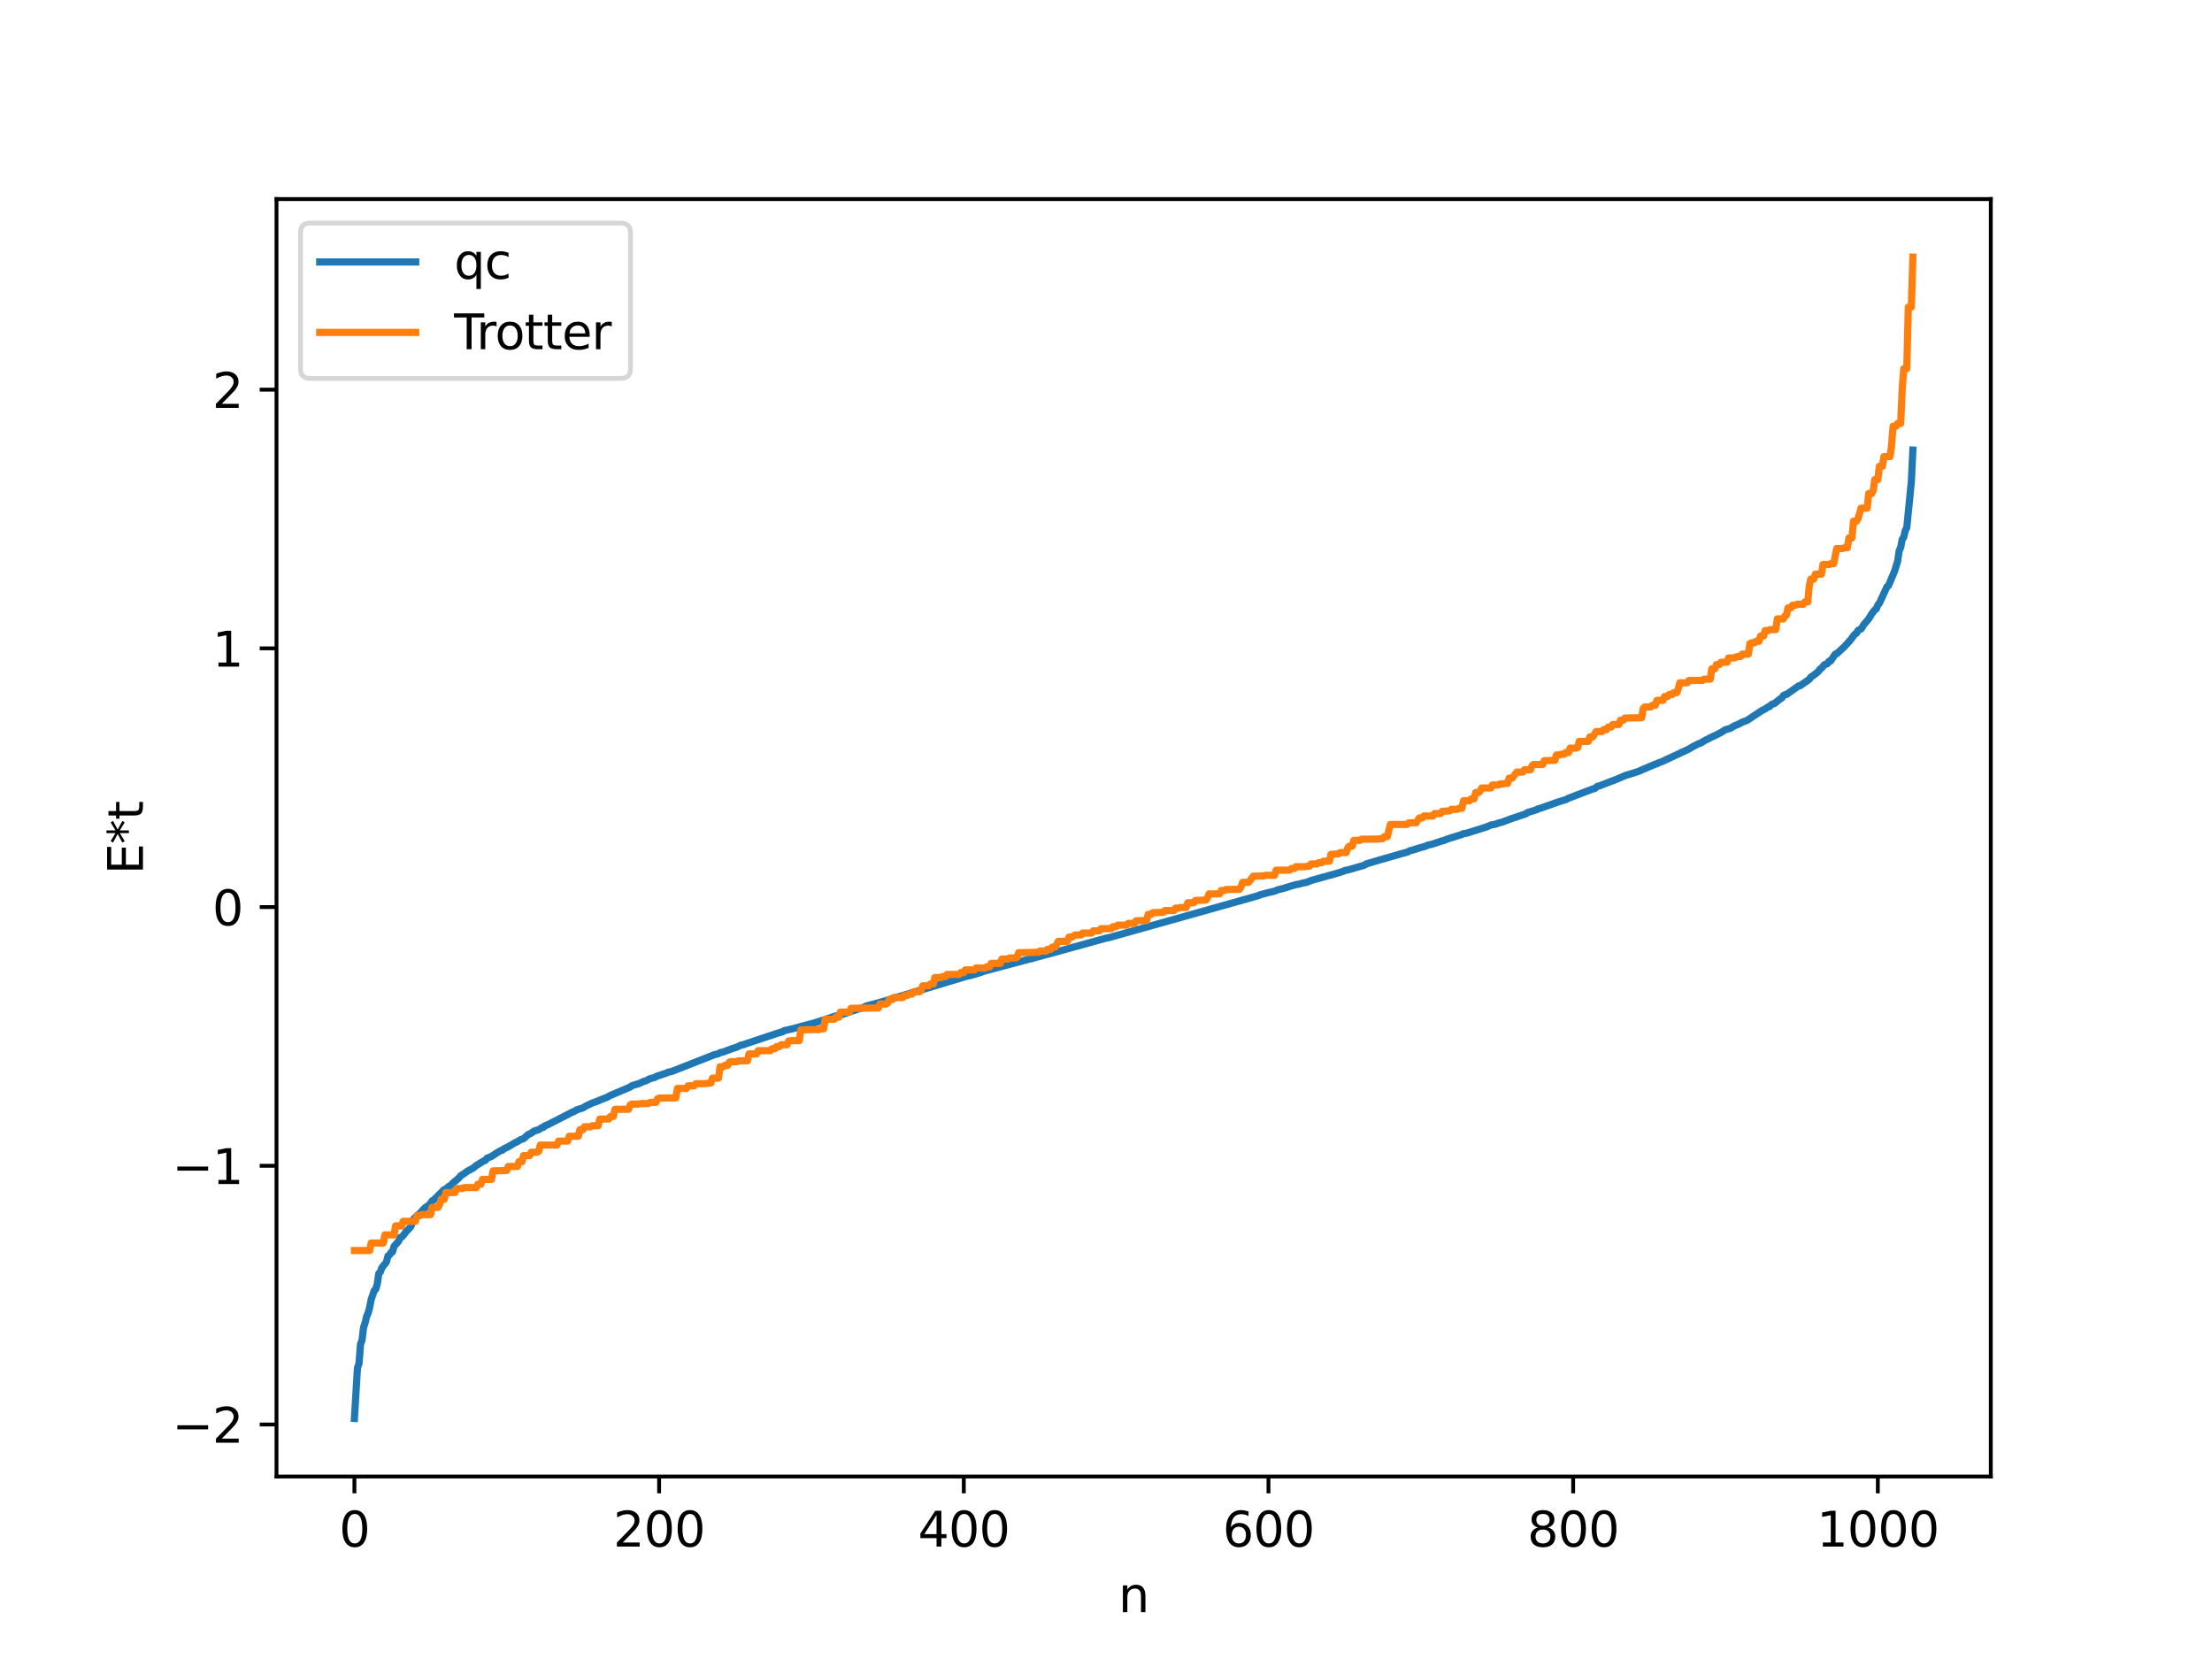 <?xml version="1.0" encoding="utf-8" standalone="no"?>
<!DOCTYPE svg PUBLIC "-//W3C//DTD SVG 1.1//EN"
  "http://www.w3.org/Graphics/SVG/1.1/DTD/svg11.dtd">
<svg xmlns:xlink="http://www.w3.org/1999/xlink" width="460.8pt" height="345.6pt" viewBox="0 0 460.8 345.6" xmlns="http://www.w3.org/2000/svg" version="1.1">
 <defs>
  <style type="text/css">*{stroke-linejoin: round; stroke-linecap: butt}</style>
 </defs>
 <g id="figure_1">
  <g id="patch_1">
   <path d="M 0 345.6 
L 460.8 345.6 
L 460.8 0 
L 0 0 
z
" style="fill: #ffffff"/>
  </g>
  <g id="axes_1">
   <g id="patch_2">
    <path d="M 57.6 307.584 
L 414.72 307.584 
L 414.72 41.472 
L 57.6 41.472 
z
" style="fill: #ffffff"/>
   </g>
   <g id="matplotlib.axis_1">
    <g id="xtick_1">
     <g id="line2d_1">
      <defs>
       <path id="m691efcfd0a" d="M 0 0 
L 0 3.5 
" style="stroke: #000000; stroke-width: 0.8"/>
      </defs>
      <g>
       <use xlink:href="#m691efcfd0a" x="73.833" y="307.584" style="stroke: #000000; stroke-width: 0.8"/>
      </g>
     </g>
     <g id="text_1">
      <!-- 0 -->
      <g transform="translate(70.651 322.182) scale(0.1 -0.1)">
       <defs>
        <path id="DejaVuSans-30" d="M 2034 4250 
Q 1547 4250 1301 3770 
Q 1056 3291 1056 2328 
Q 1056 1369 1301 889 
Q 1547 409 2034 409 
Q 2525 409 2770 889 
Q 3016 1369 3016 2328 
Q 3016 3291 2770 3770 
Q 2525 4250 2034 4250 
z
M 2034 4750 
Q 2819 4750 3233 4129 
Q 3647 3509 3647 2328 
Q 3647 1150 3233 529 
Q 2819 -91 2034 -91 
Q 1250 -91 836 529 
Q 422 1150 422 2328 
Q 422 3509 836 4129 
Q 1250 4750 2034 4750 
z
" transform="scale(0.016)"/>
       </defs>
       <use xlink:href="#DejaVuSans-30"/>
      </g>
     </g>
    </g>
    <g id="xtick_2">
     <g id="line2d_2">
      <g>
       <use xlink:href="#m691efcfd0a" x="137.304" y="307.584" style="stroke: #000000; stroke-width: 0.8"/>
      </g>
     </g>
     <g id="text_2">
      <!-- 200 -->
      <g transform="translate(127.76 322.182) scale(0.1 -0.1)">
       <defs>
        <path id="DejaVuSans-32" d="M 1228 531 
L 3431 531 
L 3431 0 
L 469 0 
L 469 531 
Q 828 903 1448 1529 
Q 2069 2156 2228 2338 
Q 2531 2678 2651 2914 
Q 2772 3150 2772 3378 
Q 2772 3750 2511 3984 
Q 2250 4219 1831 4219 
Q 1534 4219 1204 4116 
Q 875 4013 500 3803 
L 500 4441 
Q 881 4594 1212 4672 
Q 1544 4750 1819 4750 
Q 2544 4750 2975 4387 
Q 3406 4025 3406 3419 
Q 3406 3131 3298 2873 
Q 3191 2616 2906 2266 
Q 2828 2175 2409 1742 
Q 1991 1309 1228 531 
z
" transform="scale(0.016)"/>
       </defs>
       <use xlink:href="#DejaVuSans-32"/>
       <use xlink:href="#DejaVuSans-30" x="63.623"/>
       <use xlink:href="#DejaVuSans-30" x="127.246"/>
      </g>
     </g>
    </g>
    <g id="xtick_3">
     <g id="line2d_3">
      <g>
       <use xlink:href="#m691efcfd0a" x="200.775" y="307.584" style="stroke: #000000; stroke-width: 0.8"/>
      </g>
     </g>
     <g id="text_3">
      <!-- 400 -->
      <g transform="translate(191.231 322.182) scale(0.1 -0.1)">
       <defs>
        <path id="DejaVuSans-34" d="M 2419 4116 
L 825 1625 
L 2419 1625 
L 2419 4116 
z
M 2253 4666 
L 3047 4666 
L 3047 1625 
L 3713 1625 
L 3713 1100 
L 3047 1100 
L 3047 0 
L 2419 0 
L 2419 1100 
L 313 1100 
L 313 1709 
L 2253 4666 
z
" transform="scale(0.016)"/>
       </defs>
       <use xlink:href="#DejaVuSans-34"/>
       <use xlink:href="#DejaVuSans-30" x="63.623"/>
       <use xlink:href="#DejaVuSans-30" x="127.246"/>
      </g>
     </g>
    </g>
    <g id="xtick_4">
     <g id="line2d_4">
      <g>
       <use xlink:href="#m691efcfd0a" x="264.246" y="307.584" style="stroke: #000000; stroke-width: 0.8"/>
      </g>
     </g>
     <g id="text_4">
      <!-- 600 -->
      <g transform="translate(254.702 322.182) scale(0.1 -0.1)">
       <defs>
        <path id="DejaVuSans-36" d="M 2113 2584 
Q 1688 2584 1439 2293 
Q 1191 2003 1191 1497 
Q 1191 994 1439 701 
Q 1688 409 2113 409 
Q 2538 409 2786 701 
Q 3034 994 3034 1497 
Q 3034 2003 2786 2293 
Q 2538 2584 2113 2584 
z
M 3366 4563 
L 3366 3988 
Q 3128 4100 2886 4159 
Q 2644 4219 2406 4219 
Q 1781 4219 1451 3797 
Q 1122 3375 1075 2522 
Q 1259 2794 1537 2939 
Q 1816 3084 2150 3084 
Q 2853 3084 3261 2657 
Q 3669 2231 3669 1497 
Q 3669 778 3244 343 
Q 2819 -91 2113 -91 
Q 1303 -91 875 529 
Q 447 1150 447 2328 
Q 447 3434 972 4092 
Q 1497 4750 2381 4750 
Q 2619 4750 2861 4703 
Q 3103 4656 3366 4563 
z
" transform="scale(0.016)"/>
       </defs>
       <use xlink:href="#DejaVuSans-36"/>
       <use xlink:href="#DejaVuSans-30" x="63.623"/>
       <use xlink:href="#DejaVuSans-30" x="127.246"/>
      </g>
     </g>
    </g>
    <g id="xtick_5">
     <g id="line2d_5">
      <g>
       <use xlink:href="#m691efcfd0a" x="327.717" y="307.584" style="stroke: #000000; stroke-width: 0.8"/>
      </g>
     </g>
     <g id="text_5">
      <!-- 800 -->
      <g transform="translate(318.173 322.182) scale(0.1 -0.1)">
       <defs>
        <path id="DejaVuSans-38" d="M 2034 2216 
Q 1584 2216 1326 1975 
Q 1069 1734 1069 1313 
Q 1069 891 1326 650 
Q 1584 409 2034 409 
Q 2484 409 2743 651 
Q 3003 894 3003 1313 
Q 3003 1734 2745 1975 
Q 2488 2216 2034 2216 
z
M 1403 2484 
Q 997 2584 770 2862 
Q 544 3141 544 3541 
Q 544 4100 942 4425 
Q 1341 4750 2034 4750 
Q 2731 4750 3128 4425 
Q 3525 4100 3525 3541 
Q 3525 3141 3298 2862 
Q 3072 2584 2669 2484 
Q 3125 2378 3379 2068 
Q 3634 1759 3634 1313 
Q 3634 634 3220 271 
Q 2806 -91 2034 -91 
Q 1263 -91 848 271 
Q 434 634 434 1313 
Q 434 1759 690 2068 
Q 947 2378 1403 2484 
z
M 1172 3481 
Q 1172 3119 1398 2916 
Q 1625 2713 2034 2713 
Q 2441 2713 2670 2916 
Q 2900 3119 2900 3481 
Q 2900 3844 2670 4047 
Q 2441 4250 2034 4250 
Q 1625 4250 1398 4047 
Q 1172 3844 1172 3481 
z
" transform="scale(0.016)"/>
       </defs>
       <use xlink:href="#DejaVuSans-38"/>
       <use xlink:href="#DejaVuSans-30" x="63.623"/>
       <use xlink:href="#DejaVuSans-30" x="127.246"/>
      </g>
     </g>
    </g>
    <g id="xtick_6">
     <g id="line2d_6">
      <g>
       <use xlink:href="#m691efcfd0a" x="391.188" y="307.584" style="stroke: #000000; stroke-width: 0.8"/>
      </g>
     </g>
     <g id="text_6">
      <!-- 1000 -->
      <g transform="translate(378.463 322.182) scale(0.1 -0.1)">
       <defs>
        <path id="DejaVuSans-31" d="M 794 531 
L 1825 531 
L 1825 4091 
L 703 3866 
L 703 4441 
L 1819 4666 
L 2450 4666 
L 2450 531 
L 3481 531 
L 3481 0 
L 794 0 
L 794 531 
z
" transform="scale(0.016)"/>
       </defs>
       <use xlink:href="#DejaVuSans-31"/>
       <use xlink:href="#DejaVuSans-30" x="63.623"/>
       <use xlink:href="#DejaVuSans-30" x="127.246"/>
       <use xlink:href="#DejaVuSans-30" x="190.869"/>
      </g>
     </g>
    </g>
    <g id="text_7">
     <!-- n -->
     <g transform="translate(232.991 335.861) scale(0.1 -0.1)">
      <defs>
       <path id="DejaVuSans-6e" d="M 3513 2113 
L 3513 0 
L 2938 0 
L 2938 2094 
Q 2938 2591 2744 2837 
Q 2550 3084 2163 3084 
Q 1697 3084 1428 2787 
Q 1159 2491 1159 1978 
L 1159 0 
L 581 0 
L 581 3500 
L 1159 3500 
L 1159 2956 
Q 1366 3272 1645 3428 
Q 1925 3584 2291 3584 
Q 2894 3584 3203 3211 
Q 3513 2838 3513 2113 
z
" transform="scale(0.016)"/>
      </defs>
      <use xlink:href="#DejaVuSans-6e"/>
     </g>
    </g>
   </g>
   <g id="matplotlib.axis_2">
    <g id="ytick_1">
     <g id="line2d_7">
      <defs>
       <path id="mdf0f5d3168" d="M 0 0 
L -3.5 0 
" style="stroke: #000000; stroke-width: 0.8"/>
      </defs>
      <g>
       <use xlink:href="#mdf0f5d3168" x="57.6" y="296.745" style="stroke: #000000; stroke-width: 0.8"/>
      </g>
     </g>
     <g id="text_8">
      <!-- −2 -->
      <g transform="translate(35.858 300.544) scale(0.1 -0.1)">
       <defs>
        <path id="DejaVuSans-2212" d="M 678 2272 
L 4684 2272 
L 4684 1741 
L 678 1741 
L 678 2272 
z
" transform="scale(0.016)"/>
       </defs>
       <use xlink:href="#DejaVuSans-2212"/>
       <use xlink:href="#DejaVuSans-32" x="83.789"/>
      </g>
     </g>
    </g>
    <g id="ytick_2">
     <g id="line2d_8">
      <g>
       <use xlink:href="#mdf0f5d3168" x="57.6" y="242.852" style="stroke: #000000; stroke-width: 0.8"/>
      </g>
     </g>
     <g id="text_9">
      <!-- −1 -->
      <g transform="translate(35.858 246.651) scale(0.1 -0.1)">
       <use xlink:href="#DejaVuSans-2212"/>
       <use xlink:href="#DejaVuSans-31" x="83.789"/>
      </g>
     </g>
    </g>
    <g id="ytick_3">
     <g id="line2d_9">
      <g>
       <use xlink:href="#mdf0f5d3168" x="57.6" y="188.959" style="stroke: #000000; stroke-width: 0.8"/>
      </g>
     </g>
     <g id="text_10">
      <!-- 0 -->
      <g transform="translate(44.237 192.758) scale(0.1 -0.1)">
       <use xlink:href="#DejaVuSans-30"/>
      </g>
     </g>
    </g>
    <g id="ytick_4">
     <g id="line2d_10">
      <g>
       <use xlink:href="#mdf0f5d3168" x="57.6" y="135.066" style="stroke: #000000; stroke-width: 0.8"/>
      </g>
     </g>
     <g id="text_11">
      <!-- 1 -->
      <g transform="translate(44.237 138.866) scale(0.1 -0.1)">
       <use xlink:href="#DejaVuSans-31"/>
      </g>
     </g>
    </g>
    <g id="ytick_5">
     <g id="line2d_11">
      <g>
       <use xlink:href="#mdf0f5d3168" x="57.6" y="81.174" style="stroke: #000000; stroke-width: 0.8"/>
      </g>
     </g>
     <g id="text_12">
      <!-- 2 -->
      <g transform="translate(44.237 84.973) scale(0.1 -0.1)">
       <use xlink:href="#DejaVuSans-32"/>
      </g>
     </g>
    </g>
    <g id="text_13">
     <!-- E*t -->
     <g transform="translate(29.778 182.148) rotate(-90) scale(0.1 -0.1)">
      <defs>
       <path id="DejaVuSans-45" d="M 628 4666 
L 3578 4666 
L 3578 4134 
L 1259 4134 
L 1259 2753 
L 3481 2753 
L 3481 2222 
L 1259 2222 
L 1259 531 
L 3634 531 
L 3634 0 
L 628 0 
L 628 4666 
z
" transform="scale(0.016)"/>
       <path id="DejaVuSans-2a" d="M 3009 3897 
L 1888 3291 
L 3009 2681 
L 2828 2375 
L 1778 3009 
L 1778 1831 
L 1422 1831 
L 1422 3009 
L 372 2375 
L 191 2681 
L 1313 3291 
L 191 3897 
L 372 4206 
L 1422 3572 
L 1422 4750 
L 1778 4750 
L 1778 3572 
L 2828 4206 
L 3009 3897 
z
" transform="scale(0.016)"/>
       <path id="DejaVuSans-74" d="M 1172 4494 
L 1172 3500 
L 2356 3500 
L 2356 3053 
L 1172 3053 
L 1172 1153 
Q 1172 725 1289 603 
Q 1406 481 1766 481 
L 2356 481 
L 2356 0 
L 1766 0 
Q 1100 0 847 248 
Q 594 497 594 1153 
L 594 3053 
L 172 3053 
L 172 3500 
L 594 3500 
L 594 4494 
L 1172 4494 
z
" transform="scale(0.016)"/>
      </defs>
      <use xlink:href="#DejaVuSans-45"/>
      <use xlink:href="#DejaVuSans-2a" x="63.184"/>
      <use xlink:href="#DejaVuSans-74" x="113.184"/>
     </g>
    </g>
   </g>
   <g id="line2d_12">
    <path d="M 73.833 295.488 
L 74.467 284.95 
L 74.785 284.085 
L 75.102 280.03 
L 75.42 279.197 
L 75.737 276.514 
L 76.054 275.607 
L 76.372 274.244 
L 76.689 273.534 
L 77.006 272.347 
L 77.324 270.705 
L 77.958 268.854 
L 78.276 268.565 
L 78.593 267.491 
L 78.91 265.302 
L 79.228 264.982 
L 79.545 264.096 
L 80.497 262.905 
L 80.815 261.648 
L 81.132 261.44 
L 81.449 260.916 
L 81.767 260.785 
L 82.084 259.64 
L 83.036 258.578 
L 83.353 257.774 
L 83.671 257.705 
L 83.988 257.387 
L 84.623 256.502 
L 84.94 256.253 
L 85.575 255.538 
L 86.21 253.885 
L 86.844 253.281 
L 87.479 252.789 
L 88.114 252.021 
L 88.748 251.429 
L 89.066 251.304 
L 89.7 250.666 
L 90.018 250.169 
L 90.335 249.999 
L 92.557 247.792 
L 92.874 247.717 
L 93.509 247.124 
L 93.826 247.007 
L 94.461 246.345 
L 95.413 245.571 
L 96.048 244.872 
L 96.682 244.492 
L 97.317 244.004 
L 98.586 243.322 
L 99.221 242.794 
L 100.808 241.817 
L 101.125 241.718 
L 101.443 241.281 
L 102.395 240.892 
L 103.664 240.062 
L 104.299 239.692 
L 104.616 239.628 
L 104.934 239.34 
L 105.886 238.888 
L 107.155 238.12 
L 107.79 237.817 
L 108.424 237.423 
L 109.059 237.212 
L 110.011 236.361 
L 110.646 236.078 
L 111.281 235.617 
L 112.233 235.328 
L 112.867 234.901 
L 113.185 234.849 
L 113.502 234.528 
L 114.137 234.291 
L 119.215 231.681 
L 119.532 231.573 
L 120.167 231.198 
L 121.436 230.795 
L 122.071 230.4 
L 123.34 229.792 
L 123.975 229.578 
L 126.514 228.55 
L 127.148 228.2 
L 130.005 226.99 
L 130.957 226.586 
L 131.274 226.455 
L 131.591 226.187 
L 133.178 225.699 
L 134.13 225.254 
L 134.448 225.194 
L 135.4 224.721 
L 136.352 224.458 
L 136.986 224.123 
L 137.304 224.067 
L 137.939 223.827 
L 138.891 223.509 
L 139.208 223.347 
L 139.843 223.234 
L 141.747 222.495 
L 147.459 220.246 
L 148.094 220 
L 148.729 219.743 
L 149.681 219.502 
L 149.998 219.281 
L 150.633 219.157 
L 152.537 218.444 
L 153.489 218.141 
L 154.441 217.681 
L 154.758 217.663 
L 155.393 217.433 
L 162.058 215.211 
L 163.01 214.949 
L 163.327 214.714 
L 164.914 214.356 
L 168.722 213.333 
L 169.674 213.09 
L 173.8 211.747 
L 175.386 211.341 
L 177.291 210.711 
L 177.608 210.541 
L 177.925 210.519 
L 178.877 210.157 
L 179.512 210.033 
L 180.464 209.572 
L 183.638 208.714 
L 201.41 203.36 
L 202.044 203.242 
L 202.996 202.982 
L 204.266 202.591 
L 204.9 202.347 
L 214.421 199.799 
L 215.056 199.687 
L 215.691 199.455 
L 216.96 199.152 
L 217.595 198.951 
L 218.547 198.713 
L 230.606 195.379 
L 230.924 195.364 
L 231.558 195.171 
L 261.39 186.792 
L 262.024 186.597 
L 262.659 186.351 
L 263.611 186.104 
L 264.246 185.936 
L 265.515 185.649 
L 266.15 185.366 
L 267.42 185.059 
L 268.689 184.653 
L 269.324 184.465 
L 270.276 184.21 
L 270.593 184.193 
L 271.228 183.997 
L 272.18 183.812 
L 273.132 183.422 
L 277.575 182.186 
L 278.527 181.923 
L 279.796 181.522 
L 280.114 181.349 
L 280.748 181.234 
L 284.239 180.236 
L 284.557 179.988 
L 285.509 179.705 
L 287.413 179.136 
L 289.317 178.601 
L 292.173 177.773 
L 293.125 177.532 
L 293.76 177.211 
L 294.712 176.968 
L 295.347 176.741 
L 296.934 176.292 
L 297.568 176.023 
L 298.203 175.906 
L 300.424 175.162 
L 300.742 175.121 
L 301.377 174.827 
L 304.55 173.828 
L 304.867 173.653 
L 305.502 173.583 
L 306.772 173.178 
L 309.628 172.281 
L 310.58 171.871 
L 311.532 171.695 
L 312.167 171.453 
L 312.801 171.304 
L 314.071 170.835 
L 315.023 170.483 
L 315.658 170.276 
L 317.879 169.52 
L 318.196 169.272 
L 320.1 168.683 
L 320.418 168.492 
L 321.053 168.328 
L 322.005 167.976 
L 322.639 167.767 
L 323.909 167.308 
L 324.861 166.983 
L 325.496 166.785 
L 326.13 166.607 
L 326.765 166.283 
L 328.352 165.672 
L 331.843 164.341 
L 332.16 164.301 
L 332.795 163.796 
L 333.112 163.747 
L 333.747 163.494 
L 335.016 163.004 
L 336.286 162.532 
L 338.824 161.465 
L 339.459 161.293 
L 341.363 160.692 
L 341.998 160.394 
L 344.854 159.176 
L 345.172 159.116 
L 345.489 158.91 
L 346.124 158.701 
L 351.836 156.038 
L 352.471 155.638 
L 353.74 154.98 
L 354.375 154.749 
L 355.01 154.337 
L 356.914 153.378 
L 357.548 153.095 
L 358.5 152.599 
L 359.453 152.007 
L 360.405 151.749 
L 361.357 151.186 
L 362.309 150.793 
L 362.943 150.441 
L 363.896 150.095 
L 367.069 148 
L 367.704 147.694 
L 368.339 147.259 
L 368.656 147.182 
L 368.973 146.812 
L 369.291 146.624 
L 369.608 146.594 
L 370.877 145.561 
L 371.195 145.395 
L 371.512 144.908 
L 371.829 144.719 
L 372.147 144.672 
L 373.099 144.013 
L 374.686 142.887 
L 375.003 142.837 
L 376.907 141.517 
L 377.224 141.048 
L 377.859 140.634 
L 378.494 140.131 
L 378.811 139.862 
L 379.129 139.4 
L 379.446 139.198 
L 380.081 138.449 
L 380.715 138.229 
L 381.033 137.732 
L 381.35 137.694 
L 382.302 136.278 
L 382.62 136.192 
L 384.206 134.723 
L 385.476 133.327 
L 386.11 132.463 
L 386.428 132.084 
L 386.745 131.901 
L 387.062 131.33 
L 387.697 131.026 
L 388.332 130.027 
L 389.284 128.926 
L 389.919 127.872 
L 390.553 127.049 
L 390.871 126.849 
L 391.188 126.013 
L 391.505 125.681 
L 393.092 122.229 
L 393.41 121.993 
L 394.679 118.962 
L 395.314 116.922 
L 395.631 114.729 
L 395.948 114.037 
L 396.266 112.358 
L 396.583 111.912 
L 396.9 110.554 
L 397.218 109.91 
L 398.17 100.299 
L 398.487 93.752 
L 398.487 93.752 
" clip-path="url(#p5c323833b7)" style="fill: none; stroke: #1f77b4; stroke-width: 1.5; stroke-linecap: square"/>
   </g>
   <g id="line2d_13">
    <path d="M 73.833 260.502 
L 77.006 260.502 
L 77.324 258.946 
L 79.862 258.946 
L 80.18 257.247 
L 82.084 257.247 
L 82.401 255.371 
L 83.671 255.371 
L 83.988 254.429 
L 86.527 254.429 
L 86.844 253.263 
L 87.479 253.263 
L 87.796 253.03 
L 89.7 253.03 
L 90.018 251.504 
L 91.287 251.504 
L 91.605 250.842 
L 91.922 249.823 
L 92.557 249.823 
L 92.874 248.424 
L 94.778 248.424 
L 95.096 247.589 
L 96.365 247.589 
L 96.682 247.395 
L 99.221 247.395 
L 99.539 246.698 
L 100.173 246.698 
L 100.491 245.685 
L 102.395 245.685 
L 102.712 243.92 
L 105.568 243.836 
L 105.886 242.993 
L 107.79 242.993 
L 108.107 241.992 
L 108.742 241.992 
L 109.059 240.743 
L 110.329 240.743 
L 110.646 240.032 
L 111.915 240.032 
L 112.233 239.795 
L 112.55 238.547 
L 116.041 238.531 
L 116.358 237.709 
L 118.262 237.709 
L 118.58 236.699 
L 120.484 236.699 
L 120.801 235.337 
L 121.436 235.337 
L 121.753 234.727 
L 123.023 234.727 
L 123.34 234.513 
L 124.61 234.513 
L 124.927 233.119 
L 126.831 233.119 
L 127.148 232.578 
L 127.783 232.578 
L 128.1 231.098 
L 130.957 231.065 
L 131.274 230.168 
L 131.591 230.008 
L 132.861 230.008 
L 133.496 229.894 
L 135.082 229.894 
L 135.4 229.644 
L 136.669 229.644 
L 136.986 228.889 
L 137.304 228.756 
L 140.795 228.705 
L 141.112 226.743 
L 143.016 226.743 
L 143.334 226.201 
L 144.603 226.201 
L 144.92 225.772 
L 147.142 225.721 
L 147.777 225.622 
L 148.094 225.622 
L 148.411 224.6 
L 149.681 224.6 
L 149.998 222.228 
L 150.633 222.228 
L 150.95 221.942 
L 151.585 221.942 
L 151.902 221.295 
L 152.22 221.169 
L 153.489 221.169 
L 153.806 220.992 
L 155.71 220.992 
L 156.028 219.555 
L 157.615 219.549 
L 157.932 218.879 
L 160.471 218.879 
L 160.788 218.473 
L 161.423 218.473 
L 161.74 218.035 
L 162.375 218.035 
L 162.692 217.64 
L 163.962 217.64 
L 164.279 216.856 
L 164.914 216.788 
L 166.5 216.788 
L 166.818 214.535 
L 170.626 214.484 
L 170.943 214.319 
L 171.578 214.319 
L 171.896 212.332 
L 173.8 212.332 
L 174.117 211.906 
L 174.752 211.906 
L 175.069 210.836 
L 176.973 210.836 
L 177.291 210.052 
L 183.003 209.976 
L 183.32 209.156 
L 184.59 209.156 
L 184.907 208.957 
L 185.224 208.225 
L 185.859 208.225 
L 186.177 207.808 
L 188.081 207.808 
L 188.398 207.363 
L 189.033 207.363 
L 189.35 207.094 
L 189.985 207.094 
L 190.302 206.597 
L 191.572 206.597 
L 191.889 206.35 
L 192.206 205.361 
L 193.476 205.361 
L 193.793 204.984 
L 194.428 204.984 
L 194.745 203.639 
L 196.015 203.639 
L 196.332 203.44 
L 196.967 203.44 
L 197.284 202.981 
L 199.823 202.981 
L 200.14 202.603 
L 200.775 202.603 
L 201.092 202.053 
L 202.996 202.053 
L 203.314 201.659 
L 205.218 201.659 
L 205.535 201.417 
L 206.17 201.417 
L 206.487 200.681 
L 208.391 200.681 
L 208.709 199.785 
L 209.978 199.785 
L 210.296 199.555 
L 211.565 199.555 
L 211.882 199.415 
L 212.2 198.465 
L 216.325 198.383 
L 216.643 198.123 
L 217.912 198.123 
L 218.229 197.757 
L 218.864 197.757 
L 219.181 197.317 
L 219.816 197.317 
L 220.451 196.106 
L 222.355 196.106 
L 222.672 195.223 
L 223.307 195.223 
L 223.942 194.771 
L 225.211 194.771 
L 225.529 194.372 
L 227.433 194.372 
L 227.75 193.912 
L 229.02 193.912 
L 229.337 193.476 
L 231.558 193.441 
L 231.876 193.036 
L 232.51 193.036 
L 232.828 192.729 
L 234.732 192.729 
L 235.049 192.351 
L 236.319 192.351 
L 236.636 191.847 
L 237.271 191.781 
L 238.858 191.781 
L 239.175 190.485 
L 239.81 190.485 
L 240.127 190.142 
L 242.348 190.042 
L 242.666 189.692 
L 244.57 189.692 
L 244.887 189.18 
L 245.522 189.18 
L 245.839 189.053 
L 247.109 189.053 
L 247.426 188.07 
L 248.696 188.07 
L 249.013 187.579 
L 251.234 187.499 
L 251.552 186.989 
L 251.869 186.216 
L 254.091 186.203 
L 254.408 185.514 
L 255.043 185.514 
L 255.36 185.312 
L 258.216 185.255 
L 258.534 184.751 
L 258.851 183.81 
L 260.12 183.81 
L 261.072 182.532 
L 263.294 182.477 
L 263.611 182.342 
L 265.515 182.342 
L 265.833 181.281 
L 268.689 181.255 
L 269.006 180.938 
L 269.641 180.938 
L 269.958 180.544 
L 271.862 180.544 
L 272.497 180.428 
L 272.815 180.428 
L 273.132 179.968 
L 274.401 179.968 
L 274.719 179.711 
L 275.353 179.711 
L 275.671 179.418 
L 276.94 179.418 
L 277.258 177.983 
L 278.844 177.878 
L 279.162 177.616 
L 280.431 177.616 
L 280.748 176.64 
L 281.066 176.279 
L 281.7 176.279 
L 282.018 175.071 
L 283.287 175.071 
L 283.605 174.823 
L 287.096 174.79 
L 287.73 174.712 
L 288.048 174.712 
L 288.365 174.287 
L 289 174.287 
L 289.634 171.756 
L 293.125 171.746 
L 293.443 171.436 
L 294.395 171.393 
L 295.029 171.393 
L 295.664 170.396 
L 296.299 170.396 
L 296.616 169.987 
L 298.52 169.987 
L 298.838 169.475 
L 300.107 169.475 
L 300.424 169.017 
L 302.011 168.916 
L 302.329 168.602 
L 303.598 168.602 
L 303.915 168.389 
L 304.55 168.389 
L 304.867 166.813 
L 306.137 166.813 
L 306.454 166.409 
L 307.089 166.409 
L 307.406 165.103 
L 308.041 165.103 
L 308.358 164.782 
L 308.676 164.153 
L 310.58 164.153 
L 310.897 163.528 
L 312.167 163.528 
L 312.484 163.318 
L 313.119 163.318 
L 313.436 163.195 
L 314.071 163.195 
L 314.388 162.095 
L 315.023 162.095 
L 315.975 160.841 
L 317.244 160.841 
L 317.562 160.357 
L 318.831 160.357 
L 319.148 159.493 
L 319.466 159.261 
L 321.37 159.261 
L 321.687 158.467 
L 323.909 158.386 
L 324.226 157.274 
L 324.861 157.274 
L 325.178 157.121 
L 325.813 157.121 
L 326.13 156.78 
L 326.765 156.78 
L 327.082 155.849 
L 328.352 155.849 
L 328.669 155.723 
L 328.986 154.452 
L 330.891 154.452 
L 331.208 153.501 
L 331.843 153.501 
L 332.477 152.396 
L 333.747 152.396 
L 334.064 151.99 
L 334.699 151.99 
L 335.016 151.458 
L 335.651 151.458 
L 335.968 150.933 
L 337.238 150.933 
L 337.555 150.032 
L 338.19 150.032 
L 338.507 149.585 
L 341.998 149.515 
L 342.315 147.553 
L 342.633 147.272 
L 343.902 147.272 
L 344.22 146.917 
L 344.854 146.917 
L 345.172 145.894 
L 346.441 145.894 
L 346.758 145.111 
L 347.393 145.111 
L 347.71 144.673 
L 348.345 144.673 
L 348.662 144.294 
L 349.297 144.294 
L 349.615 143.467 
L 349.932 142.24 
L 351.519 142.231 
L 351.836 141.753 
L 354.692 141.737 
L 355.01 141.485 
L 356.279 141.485 
L 356.596 139.326 
L 357.231 139.326 
L 357.548 138.445 
L 358.183 138.445 
L 358.5 137.967 
L 359.77 137.967 
L 360.087 137.066 
L 361.357 137.066 
L 361.674 136.834 
L 362.309 136.748 
L 362.626 136.748 
L 362.943 136.267 
L 364.213 136.267 
L 364.53 134.083 
L 364.848 133.922 
L 365.482 133.922 
L 365.8 133.583 
L 366.434 133.583 
L 366.752 132.499 
L 367.386 132.499 
L 367.704 131.362 
L 368.339 131.362 
L 368.656 131.161 
L 369.925 131.161 
L 370.243 128.928 
L 371.512 128.928 
L 371.829 128.33 
L 372.147 128.148 
L 372.464 126.646 
L 373.099 126.646 
L 373.416 126.075 
L 374.051 126.075 
L 374.368 125.889 
L 375.638 125.889 
L 375.955 125.409 
L 376.59 125.409 
L 376.907 121.998 
L 377.224 120.633 
L 377.859 120.633 
L 378.177 119.612 
L 379.446 119.612 
L 379.763 117.601 
L 381.033 117.601 
L 381.35 117.427 
L 381.985 117.427 
L 382.62 114.265 
L 383.889 114.265 
L 384.206 114.114 
L 384.841 114.114 
L 385.158 112.071 
L 385.793 112.071 
L 386.11 108.591 
L 386.745 108.591 
L 387.062 108.045 
L 387.697 105.859 
L 388.967 105.859 
L 389.284 102.818 
L 389.919 102.818 
L 390.236 102.159 
L 390.553 99.901 
L 391.188 99.901 
L 391.505 97.146 
L 392.14 97.146 
L 392.458 95.12 
L 393.727 95.12 
L 394.044 92.883 
L 394.362 88.783 
L 394.996 88.783 
L 395.314 88.223 
L 395.948 88.223 
L 396.266 80.971 
L 396.583 76.811 
L 397.218 76.811 
L 397.535 63.977 
L 398.17 63.977 
L 398.487 53.568 
L 398.487 53.568 
" clip-path="url(#p5c323833b7)" style="fill: none; stroke: #ff7f0e; stroke-width: 1.5; stroke-linecap: square"/>
   </g>
   <g id="patch_3">
    <path d="M 57.6 307.584 
L 57.6 41.472 
" style="fill: none; stroke: #000000; stroke-width: 0.8; stroke-linejoin: miter; stroke-linecap: square"/>
   </g>
   <g id="patch_4">
    <path d="M 414.72 307.584 
L 414.72 41.472 
" style="fill: none; stroke: #000000; stroke-width: 0.8; stroke-linejoin: miter; stroke-linecap: square"/>
   </g>
   <g id="patch_5">
    <path d="M 57.6 307.584 
L 414.72 307.584 
" style="fill: none; stroke: #000000; stroke-width: 0.8; stroke-linejoin: miter; stroke-linecap: square"/>
   </g>
   <g id="patch_6">
    <path d="M 57.6 41.472 
L 414.72 41.472 
" style="fill: none; stroke: #000000; stroke-width: 0.8; stroke-linejoin: miter; stroke-linecap: square"/>
   </g>
   <g id="legend_1">
    <g id="patch_7">
     <path d="M 64.6 78.828 
L 129.342 78.828 
Q 131.342 78.828 131.342 76.828 
L 131.342 48.472 
Q 131.342 46.472 129.342 46.472 
L 64.6 46.472 
Q 62.6 46.472 62.6 48.472 
L 62.6 76.828 
Q 62.6 78.828 64.6 78.828 
z
" style="fill: #ffffff; opacity: 0.8; stroke: #cccccc; stroke-linejoin: miter"/>
    </g>
    <g id="line2d_14">
     <path d="M 66.6 54.57 
L 76.6 54.57 
L 86.6 54.57 
" style="fill: none; stroke: #1f77b4; stroke-width: 1.5; stroke-linecap: square"/>
    </g>
    <g id="text_14">
     <!-- qc -->
     <g transform="translate(94.6 58.07) scale(0.1 -0.1)">
      <defs>
       <path id="DejaVuSans-71" d="M 947 1747 
Q 947 1113 1208 752 
Q 1469 391 1925 391 
Q 2381 391 2643 752 
Q 2906 1113 2906 1747 
Q 2906 2381 2643 2742 
Q 2381 3103 1925 3103 
Q 1469 3103 1208 2742 
Q 947 2381 947 1747 
z
M 2906 525 
Q 2725 213 2448 61 
Q 2172 -91 1784 -91 
Q 1150 -91 751 415 
Q 353 922 353 1747 
Q 353 2572 751 3078 
Q 1150 3584 1784 3584 
Q 2172 3584 2448 3432 
Q 2725 3281 2906 2969 
L 2906 3500 
L 3481 3500 
L 3481 -1331 
L 2906 -1331 
L 2906 525 
z
" transform="scale(0.016)"/>
       <path id="DejaVuSans-63" d="M 3122 3366 
L 3122 2828 
Q 2878 2963 2633 3030 
Q 2388 3097 2138 3097 
Q 1578 3097 1268 2742 
Q 959 2388 959 1747 
Q 959 1106 1268 751 
Q 1578 397 2138 397 
Q 2388 397 2633 464 
Q 2878 531 3122 666 
L 3122 134 
Q 2881 22 2623 -34 
Q 2366 -91 2075 -91 
Q 1284 -91 818 406 
Q 353 903 353 1747 
Q 353 2603 823 3093 
Q 1294 3584 2113 3584 
Q 2378 3584 2631 3529 
Q 2884 3475 3122 3366 
z
" transform="scale(0.016)"/>
      </defs>
      <use xlink:href="#DejaVuSans-71"/>
      <use xlink:href="#DejaVuSans-63" x="63.477"/>
     </g>
    </g>
    <g id="line2d_15">
     <path d="M 66.6 69.249 
L 76.6 69.249 
L 86.6 69.249 
" style="fill: none; stroke: #ff7f0e; stroke-width: 1.5; stroke-linecap: square"/>
    </g>
    <g id="text_15">
     <!-- Trotter -->
     <g transform="translate(94.6 72.749) scale(0.1 -0.1)">
      <defs>
       <path id="DejaVuSans-54" d="M -19 4666 
L 3928 4666 
L 3928 4134 
L 2272 4134 
L 2272 0 
L 1638 0 
L 1638 4134 
L -19 4134 
L -19 4666 
z
" transform="scale(0.016)"/>
       <path id="DejaVuSans-72" d="M 2631 2963 
Q 2534 3019 2420 3045 
Q 2306 3072 2169 3072 
Q 1681 3072 1420 2755 
Q 1159 2438 1159 1844 
L 1159 0 
L 581 0 
L 581 3500 
L 1159 3500 
L 1159 2956 
Q 1341 3275 1631 3429 
Q 1922 3584 2338 3584 
Q 2397 3584 2469 3576 
Q 2541 3569 2628 3553 
L 2631 2963 
z
" transform="scale(0.016)"/>
       <path id="DejaVuSans-6f" d="M 1959 3097 
Q 1497 3097 1228 2736 
Q 959 2375 959 1747 
Q 959 1119 1226 758 
Q 1494 397 1959 397 
Q 2419 397 2687 759 
Q 2956 1122 2956 1747 
Q 2956 2369 2687 2733 
Q 2419 3097 1959 3097 
z
M 1959 3584 
Q 2709 3584 3137 3096 
Q 3566 2609 3566 1747 
Q 3566 888 3137 398 
Q 2709 -91 1959 -91 
Q 1206 -91 779 398 
Q 353 888 353 1747 
Q 353 2609 779 3096 
Q 1206 3584 1959 3584 
z
" transform="scale(0.016)"/>
       <path id="DejaVuSans-65" d="M 3597 1894 
L 3597 1613 
L 953 1613 
Q 991 1019 1311 708 
Q 1631 397 2203 397 
Q 2534 397 2845 478 
Q 3156 559 3463 722 
L 3463 178 
Q 3153 47 2828 -22 
Q 2503 -91 2169 -91 
Q 1331 -91 842 396 
Q 353 884 353 1716 
Q 353 2575 817 3079 
Q 1281 3584 2069 3584 
Q 2775 3584 3186 3129 
Q 3597 2675 3597 1894 
z
M 3022 2063 
Q 3016 2534 2758 2815 
Q 2500 3097 2075 3097 
Q 1594 3097 1305 2825 
Q 1016 2553 972 2059 
L 3022 2063 
z
" transform="scale(0.016)"/>
      </defs>
      <use xlink:href="#DejaVuSans-54"/>
      <use xlink:href="#DejaVuSans-72" x="46.334"/>
      <use xlink:href="#DejaVuSans-6f" x="85.197"/>
      <use xlink:href="#DejaVuSans-74" x="146.379"/>
      <use xlink:href="#DejaVuSans-74" x="185.588"/>
      <use xlink:href="#DejaVuSans-65" x="224.797"/>
      <use xlink:href="#DejaVuSans-72" x="286.32"/>
     </g>
    </g>
   </g>
  </g>
 </g>
 <defs>
  <clipPath id="p5c323833b7">
   <rect x="57.6" y="41.472" width="357.12" height="266.112"/>
  </clipPath>
 </defs>
</svg>
